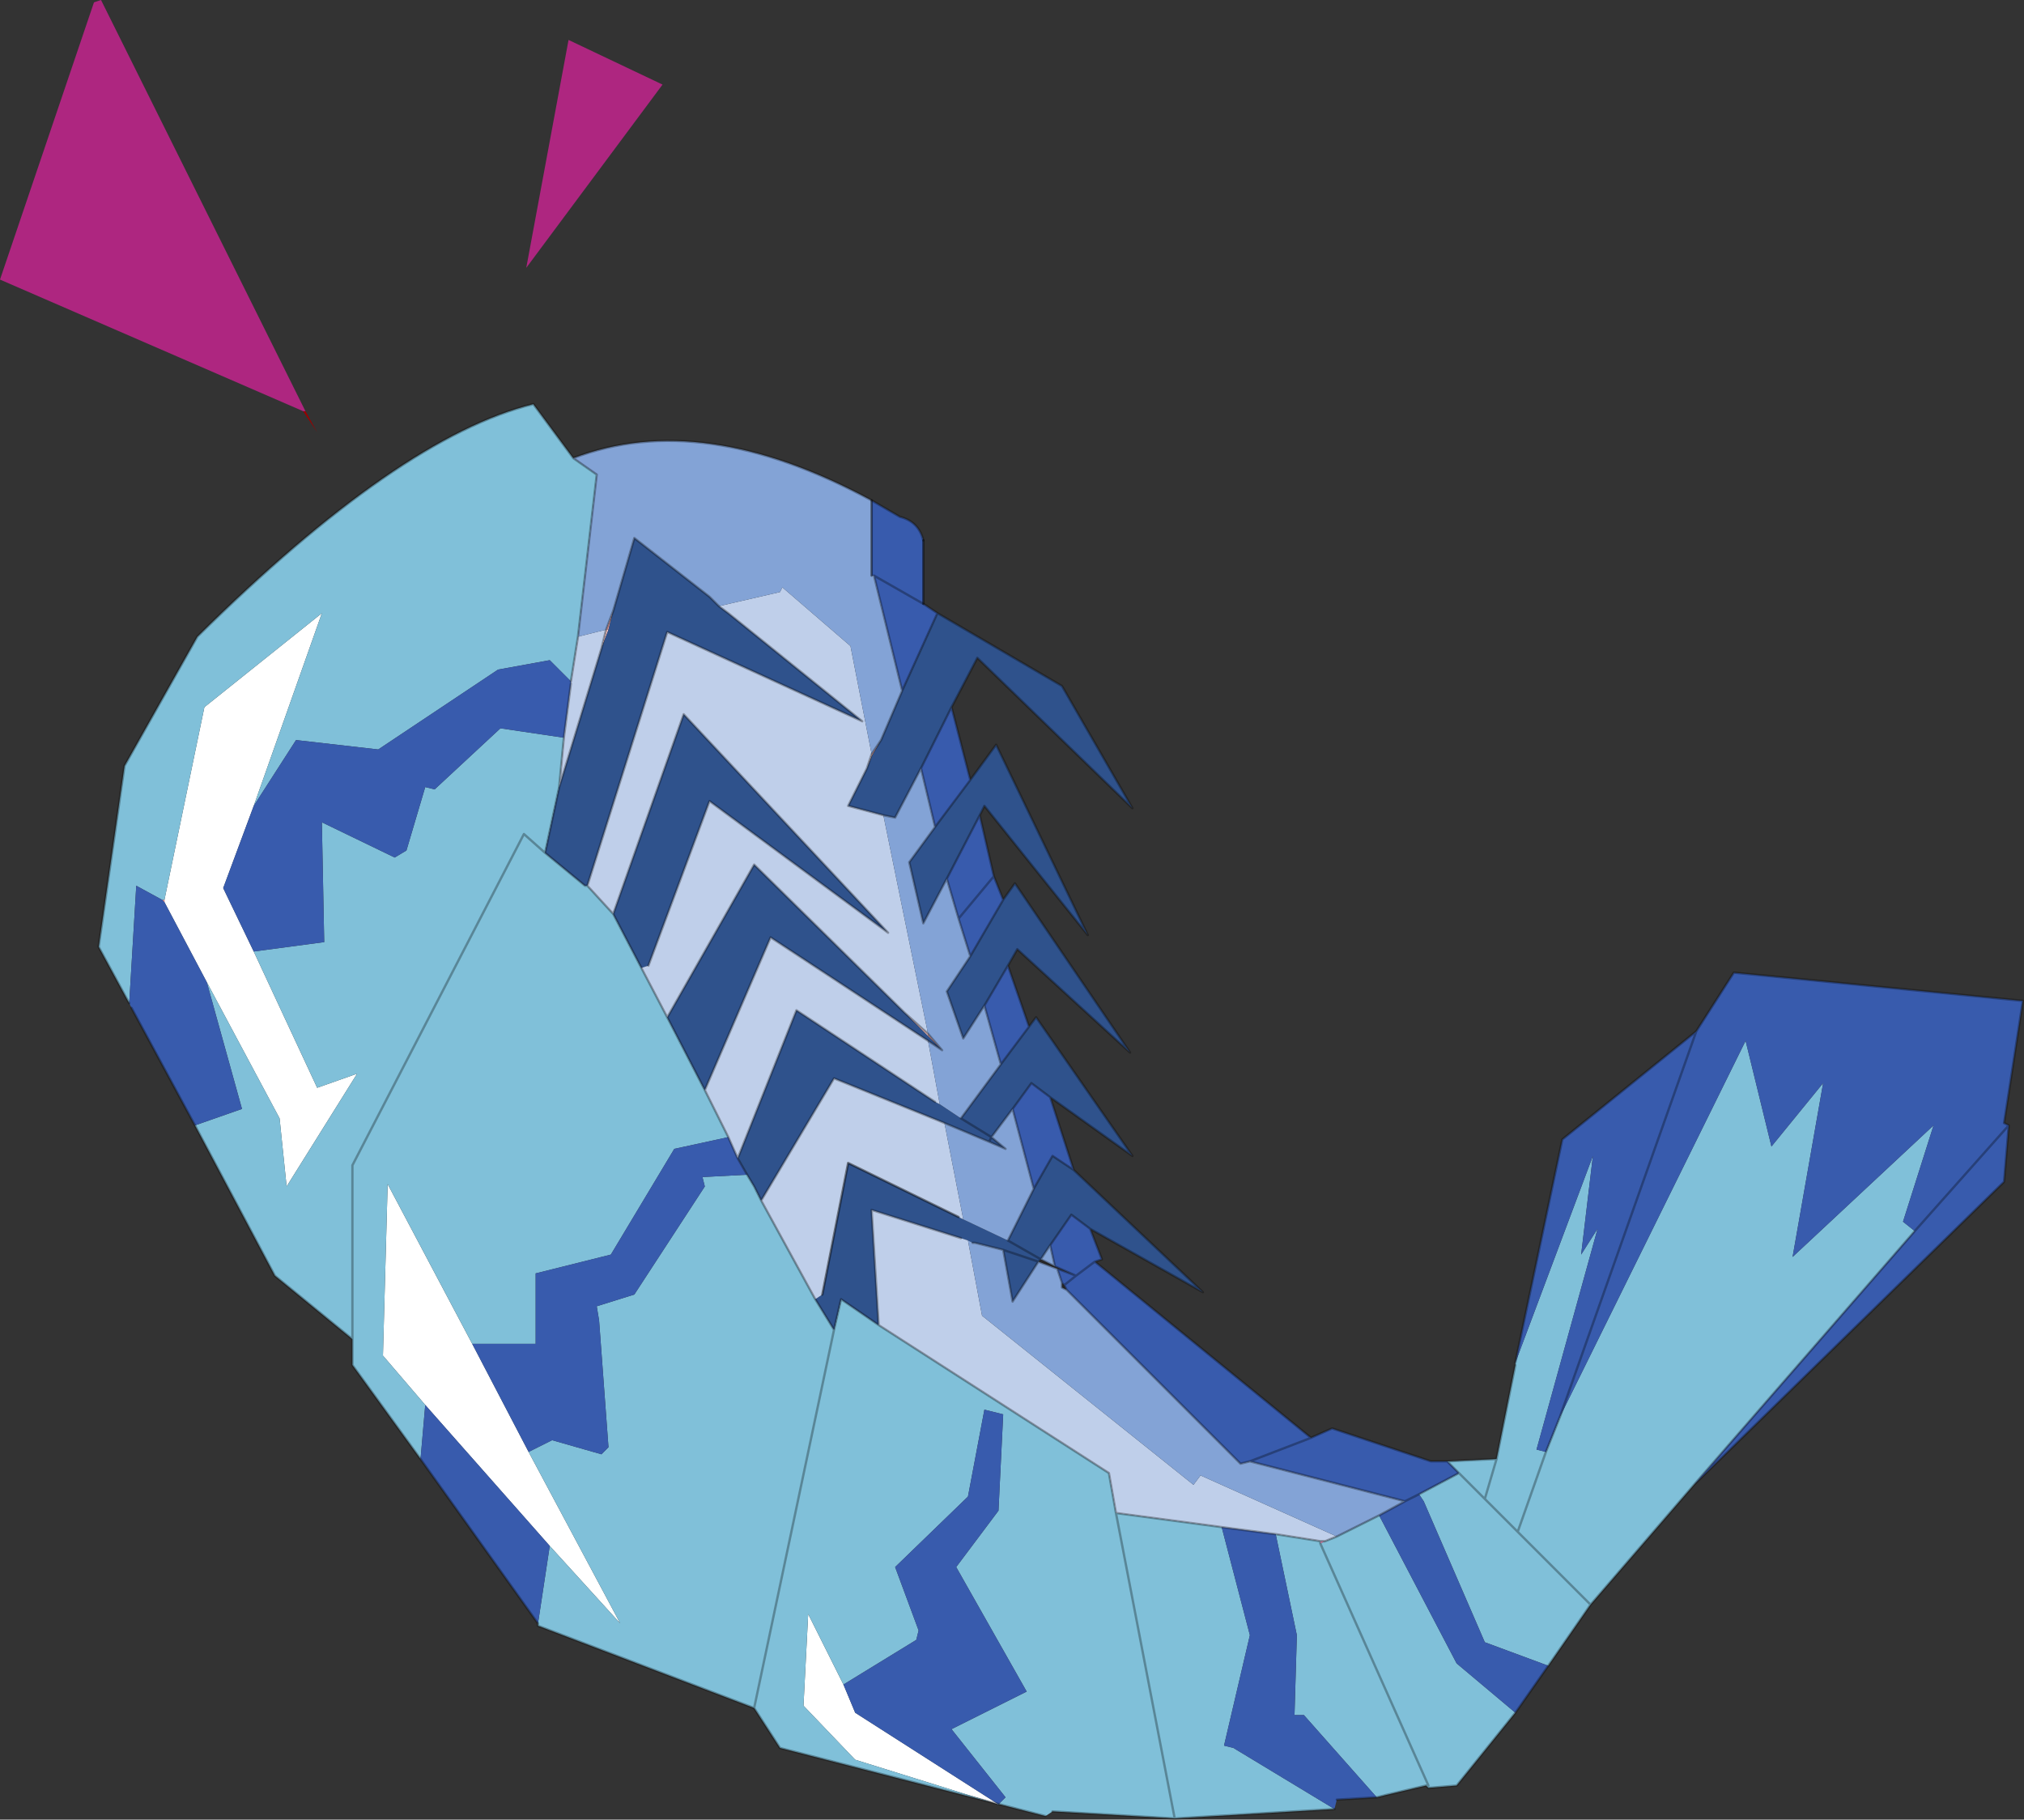 <svg viewBox="0 0 43.075 38.725" xmlns="http://www.w3.org/2000/svg" xmlns:xlink="http://www.w3.org/1999/xlink"><rect x="0" y="0" width="43.075" height="38.725" fill="#333333" stroke="none"/><use width="43.05" height="38.7" xlink:href="#a"/><defs><g id="a"><path d="m-15-10.6.25.45-.3-.45h.05" fill="#900" fill-rule="evenodd" transform="translate(21.5 19.35)"/><path d="m-5.8 5.3.2.35-.2-.35" fill="#d66969" fill-rule="evenodd" transform="translate(21.5 19.35)"/><path d="m-18-.2.85-4.1 2.5-2-1.45 4.1-.65 1.75.65 1.35 1.35 2.9.85-.3-1.5 2.4-.15-1.45-1.55-2.9-.9-1.7V-.2m7.75 11.75 1.95 3.65-1.5-1.65-2.65-3-.9-1.05.1-3.65 1.8 3.4 1.2 2.3m10 7.5-3.05-.95-1.1-1.15.1-1.95.75 1.5.25.6 3.05 1.95" fill="#fff" fill-rule="evenodd" transform="translate(21.5 19.35)"/><path d="m21.15 4.55.1.05-.1-.05M-18.05-.2h.05v.05l-.05-.05M-5.6 5.65l.15.25-.15-.25" fill="#f99" fill-rule="evenodd" transform="translate(21.5 19.35)"/><path d="m-2.75-3.6-.2.35v-.05l.2-.3M-6.2-6.45l-.2-.2.2.2m-2.4.5.15-.4-.1.4h-.05m6.85 8.65v-.05l.3.35-.3-.3" fill="#da9c9c" fill-rule="evenodd" transform="translate(21.5 19.35)"/><path d="m-2.95-3.25-.1.25.1-.3v.05m-3.25-3.2.2.15-.2-.15m3.95 8.65.5.45v.05l-.5-.5m-6.3-8.15-.15.4.1-.4h.05" fill="#fcc" fill-rule="evenodd" transform="translate(21.5 19.35)"/><path d="M6.6 13.45h.1l-.1.05v-.05" fill="#f9c" fill-rule="evenodd" transform="translate(21.5 19.35)"/><path d="m9.3 11.75 1.05-.05.4-2v-.05l1.65-4.4-.25 2.1.35-.55-1.3 4.7.2.05.3-.75 3.95-8 .55 2.25 1.1-1.35-.65 3.7 3-2.8L19 6.65l.25.2-4.7 5.4-2.2 2.55-.9 1.3-1.35-.5-1.3-3-.1-.15.85-.45-.25-.25m1.45 5.35L9.5 18.65l-.6.05-.05-.05-.85.2-.2.05-1.55-1.75h-.2l.05-1.7-.45-2.15.95.15v.05l.1-.05.25-.1.9-.45 1.65 3.15 1.25 1.05M6.9 19.15l-3.4.2-2.6-.15-.15.1-5.65-1.45-.55-.85-4.6-1.75v-.05l.25-1.65 1.5 1.65-1.95-3.65.5-.25 1.05.3.15-.15-.2-2.7-.05-.3.8-.25 1.5-2.3-.05-.2.95-.05.15.25.15.3 1.15 2.1.4.65.15-.65.8.55L2.1 12l.15.85 2.25.3.6 2.3-.55 2.35.2.05 2.15 1.3m-19.45-7.45-1.45-2v-.55l-1.65-1.35-1.7-3.2 1-.35-.75-2.7 1.55 2.9.15 1.45 1.5-2.4-.85.3L-16.1.9l1.5-.2-.05-2.55 1.55.75.25-.15.4-1.35.2.05 1.4-1.3 1.35.2-.1 1.05-.3 1.4.85.7H-9l.55.6.6 1.15.55 1.05.8 1.55.5 1-1.15.25-1.35 2.25-1.6.4v1.5h-1.35l-1.8-3.4-.1 3.65.9 1.05-.1 1.15m-6.2-9.7L-19.4.8l.55-3.85 1.55-2.75q4.3-4.25 7.15-4.95l.85 1.15.5.35-.4 3.45-.15.95-.45-.45-1.1.2-2.55 1.7-1.75-.2-.9 1.4 1.45-4.1-2.5 2L-18-.2h-.05l-.55-.3-.15 2.5M-14 9.15v-3.7l3.65-7.05.45.4-.45-.4L-14 5.45v3.7M-5.45 17l1.7-8.05-1.7 8.05m5.2 2.05.15-.15-1.15-1.45 1.6-.8-1.5-2.65.9-1.2.1-2.05-.4-.1-.35 1.85-1.55 1.5.5 1.35-.05.2-1.55.95-.75-1.5-.1 1.95 1.1 1.15 3.05.95m12.6-4.25-1.55-1.55.6-1.7-.6 1.7 1.55 1.55m-2-3.1-.25.85-.55-.55.55.55.25-.85m-1.5 6.95h.05L6.6 13.5l2.3 5.15h-.05m1.25-6.1.7.7-.7-.7m-7.85.3 1.25 6.5-1.25-6.5" fill="#80c0d9" fill-rule="evenodd" transform="translate(21.5 19.35)"/><path d="m-1.25-4.3.4 1.55-.75 1L-1.9-3l.65-1.3m.6 2.3.3 1.3.2.5-.7 1.2-.25-.8-.25-.85.7-1.35m.6 3.2L.4 2.5l-.6.8-.35-1.25.5-.85M.85 4l.5 1.55-.45-.3-.4.7-.45-1.7.4-.55.4.3m.85 2.8.25.65-.15.05 4.6 3.75.45-.2 2.1.7h.35l.25.25-.85.45.1.15 1.3 3 1.35.5-.7 1-1.25-1.05-1.65-3.15.55-.3-3.3-.85-.2.05-3.7-3.7-.05-.1.25-.2-.25.2-.05-.05-.1-.3.4.15-.45-.2-.1-.45.45-.65.4.3m9.05 2.85 1-4.75 2.85-2.3.8-1.25 6.15.6-.4 2.6.1.05-.1 1.2-6.6 6.45 4.7-5.4-.25-.2.65-2.05-3 2.8.65-3.7-1.1 1.35-.55-2.25-3.95 8-.3.75-.2-.05 1.3-4.7-.35.55.25-2.1-1.65 4.4M7.8 18.9l-.85.05-.05.2-2.15-1.3-.2-.05.55-2.35-.6-2.3 1.15.15.45 2.15-.05 1.7h.2L7.8 18.9m-17.85-3.7-2.5-3.5.1-1.15 2.65 3-.25 1.65m-7.3-10.6-1.35-2.5-.05-.1.15-2.5.55.3.05.05.9 1.7.75 2.7-1 .35m14.4-13.3.6.35q.4.1.5.5v1.35l.3.2-.75 1.65-.6-2.45h-.05v-1.6M-16.1-2.2l.9-1.4 1.75.2 2.55-1.7 1.1-.2.45.45v.05l-.15 1.15-1.35-.2-1.4 1.3-.2-.05-.4 1.35-.25.15-1.55-.75.05 2.55-1.5.2-.65-1.35.65-1.75m14.25-4.3-1.05-.6 1.05.6m1.5 5.8-.75.9.75-.9M-5.6 5.65l-.95.05.05.2L-8 8.2l-.8.25.05.3.2 2.7-.15.15-1.05-.3-.5.25-1.2-2.3h1.35v-1.5l1.6-.4 1.35-2.25L-6 4.85l.2.45.2.35m2.05 10.85 1.55-.95.05-.2-.5-1.35 1.55-1.5.35-1.85.4.1-.1 2.05-.9 1.2 1.5 2.65-1.6.8L-.1 18.9l-.15.15-3.05-1.95-.25-.6m24.8-11.9-2 2.25 2-2.25m-6.65-2-2.9 8.2 2.9-8.2M1.8 7.5l-.4.3.4-.3m4.6 3.75-1.3.5 1.3-.5m2.3 1.2-.3.15.3-.15" fill="#385bad" fill-rule="evenodd" transform="translate(21.5 19.35)"/><path d="M-1.55-6.3 1.1-4.75l1.5 2.6-3.3-3.2-.55 1.05L-1.9-3l-.55 1.05L-2.7-2l-.75-.2.4-.8.1-.25.2-.35.45-1.05.75-1.65m.7 3.55.55-.75L1.65.55-.55-2.2l-.1.2-.7 1.35-.5.95-.3-1.3.55-.75.75-1m.7 2.55L.1-.55l2.45 3.6L.15.85l-.2.35-.5.85-.45.7-.35-1 .5-.75.7-1.2M.4 2.5l.15-.2L2.6 5.25.85 4l-.4-.3-.4.55-.45.6.3.25-.35-.15-.95-.4-2.35-.95-1.55 2.6-.15-.3-.15-.25-.2-.35 1.25-3.15L-1.6 4.1l.1.05.45.3.85-1.15.6-.8m.95 3.05 2.75 2.6L1.7 6.8l-.4-.3-.45.65-.2.3-.05.05-.75-.25.75.25-.55.85-.2-1.1-.6-.15H-.8l-.1-.05-.15-.05-1.9-.6.15 2.45-.8-.55-.15.65-.4-.65.15-.1.55-2.8 2.35 1.15.1.05.95.45.55-1.1.4-.7.45.3m-7.55-12 .2.15L-3.15-4-7.3-5.9-9-.5h-.05l-.85-.7.3-1.4.9-2.95.15-.4.1-.4L-8-7.9l1.6 1.25.2.2M-8.45.1l1.5-4.25L-2.6.5l-3.8-2.8-1.3 3.5-.15.05-.6-1.15m1.15 2.2 1.85-3.25 3.2 3.15.8.8-.3-.2L-5.1.6l-1.4 3.25-.8-1.55m6.25 2.15.65.4-.05.1.05-.1-.65-.4m1 2.6.7.4-.7-.4" fill="#2f528c" fill-rule="evenodd" transform="translate(21.5 19.35)"/><path d="m-3.05-3-.4.8.75.2.95 4.65-.5-.45-3.2-3.15L-7.3 2.3l-.55-1.05.15-.05 1.3-3.5L-2.6.5l-4.35-4.65L-8.45.1-9-.5l1.7-5.4L-3.15-4-6-6.3l-.2-.15 1.3-.3.05-.1L-3.4-5.6l.45 2.3-.1.3m-6.3-1.85.15-.95.6-.15-.1.4-.9 2.95.1-1.05.15-1.15v-.05m7.6 7.65.25 1.35-.1-.05-2.95-1.95L-5.8 5.3l-.2-.45-.5-1L-5.1.6l3.35 2.2m.35 1.75L-1 6.6l-.1-.05-2.35-1.15L-4 8.2l-.15.1-1.15-2.1 1.55-2.6 2.35.95M-1.05 7l.15.05.3 1.6 4.5 3.6.15-.2 2.9 1.3-.25.1h-.1l-.95-.15-1.15-.15-2.25-.3L2.1 12l-4.9-3.15-.15-2.45 1.9.6" fill="#bfcfea" fill-rule="evenodd" transform="translate(21.5 19.35)"/><path d="M-9.3-9.6q2.75-1.05 6.35.9v1.6h.05l.6 2.45-.45 1.05-.2.3-.45-2.3-1.45-1.25-.05.1-1.3.3-.2-.2L-8-7.9l-.45 1.55-.15.4-.6.15.4-3.45-.5-.35M-2.7-2l.25.05L-1.9-3l.3 1.25-.55.75.3 1.3.5-.95.25.85.25.8-.5.75.35 1 .45-.7.35 1.25-.85 1.15-.45-.3-.25-1.35.3.2-.3-.35L-2.7-2m1.3 6.55.95.4.35.15-.3-.25.45-.6.45 1.7-.55 1.1L-1 6.6l-.4-2.05m8.35 8.8-2.9-1.3-.15.2-4.5-3.6-.3-1.6.1.05h.05l.6.15.2 1.1.55-.85.4.15.1.3v.1l.1.05 3.7 3.7.2-.05 3.3.85-.55.3-.9.45m-6.1-6.2.1.45-.3-.15.2-.3" fill="#83a3d6" fill-rule="evenodd" transform="translate(21.5 19.35)"/><path d="m-7.4-17.55-2.9 3.9.9-4.85 2 .95m-7.65 6.95-6.45-2.8 2-5.9.15-.05L-15-10.6h-.05" fill="#ae2680" fill-rule="evenodd" transform="translate(21.5 19.35)"/><path d="m19.95 13.05 2.65 1.55 1.5 2.6-3.3-3.2-.55 1.05.4 1.55.55-.75 1.95 4.05-2.2-2.75-.1.2.3 1.3.2.5.25-.35 2.45 3.6-2.4-2.2-.2.35.45 1.3.15-.2 2.05 2.95-1.75-1.25.5 1.55 2.75 2.6-2.4-1.35.25.65-.15.05 4.6 3.75.45-.2 2.1.7h.35l1.05-.05.4-2m0-.05 1-4.75 2.85-2.3.8-1.25 6.15.6-.4 2.6.1.05-.1 1.2-6.6 6.45-2.2 2.55-.9 1.3-.7 1L31 38l-.6.05-.05-.05-.85.2-.2.05-.85.05m-.05.2-3.4.2-2.6-.15m-.15.1L16.6 37.2l-.55-.85-4.6-1.75v-.05l-2.5-3.5-1.45-2v-.55l-1.65-1.35-1.7-3.2-1.35-2.5m-.05-.1-.65-1.2.55-3.85 1.55-2.75Q8.5 9.3 11.35 8.6l.85 1.15q2.75-1.05 6.35.9l.6.35q.4.1.5.5m0 1.35.3.2-.75 1.65-.45 1.05m-.3.6-.4.8.75.2.25.05.55-1.05.65-1.3m-8.1-.55.15-.95.4-3.45-.5-.35M12 15.7l.15-1.15m6.4 1.5.2-.3m-.15-3.5 1.05.6m-4.15.2-.2-.15m.2.15 2.85 2.3-4.15-1.9-1.7 5.4.55.6 1.5-4.25 4.35 4.65-3.8-2.8-1.3 3.5m-.15.05.55 1.05 1.85-3.25 3.2 3.15.5.45.3.35-.3-.2-3.35-2.2L15 23.2l-.8-1.55m.9-8.95.2.2m-2.25.1.45-1.55 1.6 1.25m-2.2.7.15-.4m-.25.8-.9 2.95-.3 1.4.85.7h.05m.4-5.45-.1.4m-.9 2.95.1-1.05m6.55.35-.1.3m1.45 1.25.75-1m-.5 2.1-.5.95-.3-1.3.55-.75-.3-1.25m1.25 1-.7 1.35.25.85.75-.9M19.2 14.7l-.6-2.45m-7 5.9-.45-.4L7.5 24.8v3.7m13.15-8.15-.25-.8m.05 4.25.85-1.15-.35-1.25-.45.7-.35-1 .5-.75.7-1.2m.1 1.4-.5.85m.1 2.9.05-.1-.65-.4m1.1-.2-.45.6.3.25-.35-.15-.95-.4m1.35 2.5.55-1.1-.45-1.7.4-.55.4.3m-6.65 1.3 1.25-3.15 2.95 1.95m-3.7 2.1 1.55-2.6 2.35.95m-7.05-4.45.6 1.15m1.85 3.6.2.45m.35.6.15.3 1.15 2.1m-1.3-2.4L15.9 25l-.2-.35m-.2-.45-.5-1m5.45 3.15-1.9-.6.15 2.45 4.9 3.15.15.85 2.25.3 1.15.15.95.15h.1l.25-.1.9-.45.55-.3-3.3-.85 1.3-.5m-7.2-4.15h.05l.6.15.75.25.05-.05-.7-.4m-2.75 1.8-.8-.55-.15.65-1.7 8.05m1.7-8.05-.4-.65m23.4-1.45 2-2.25M32.9 30.9l.3-.75 2.9-8.2m-3.2 8.95-.6 1.7 1.55 1.55m6.9-7.95-4.7 5.4M22 25.3l.4-.7.45.3m.35 1.25-.4-.3-.45.65.1.45.45.2.4-.3m-1.15-.05.2-.3m.15.5-.05-.05-.3-.15m-.05.05.8.3-.25.2.05.1 3.7 3.7.2-.05m-3.9-3.65-.1-.05v-.1l-.1-.3m.1.3.05.05-.05.05m-.5-.55-.55.85-.2-1.1m9.45 4.5.8.8.25-.85m-1.95.9.3-.15.85-.45M28.1 32.8v.05L30.4 38h-.05m-5.35.7-1.25-6.5m8.55.4-.7-.7m-10.3-9.25.6-.8" fill="none" stroke="#000" stroke-linecap="round" stroke-linejoin="round" stroke-opacity=".302" stroke-width=".05"/><path d="M19.65 11.5v1.35m-1.1-.6v-1.6m-1.05 16.9.55-2.8 2.35 1.15" fill="none" stroke="#000" stroke-linecap="round" stroke-linejoin="round" stroke-opacity=".451" stroke-width=".05"/></g></defs></svg>